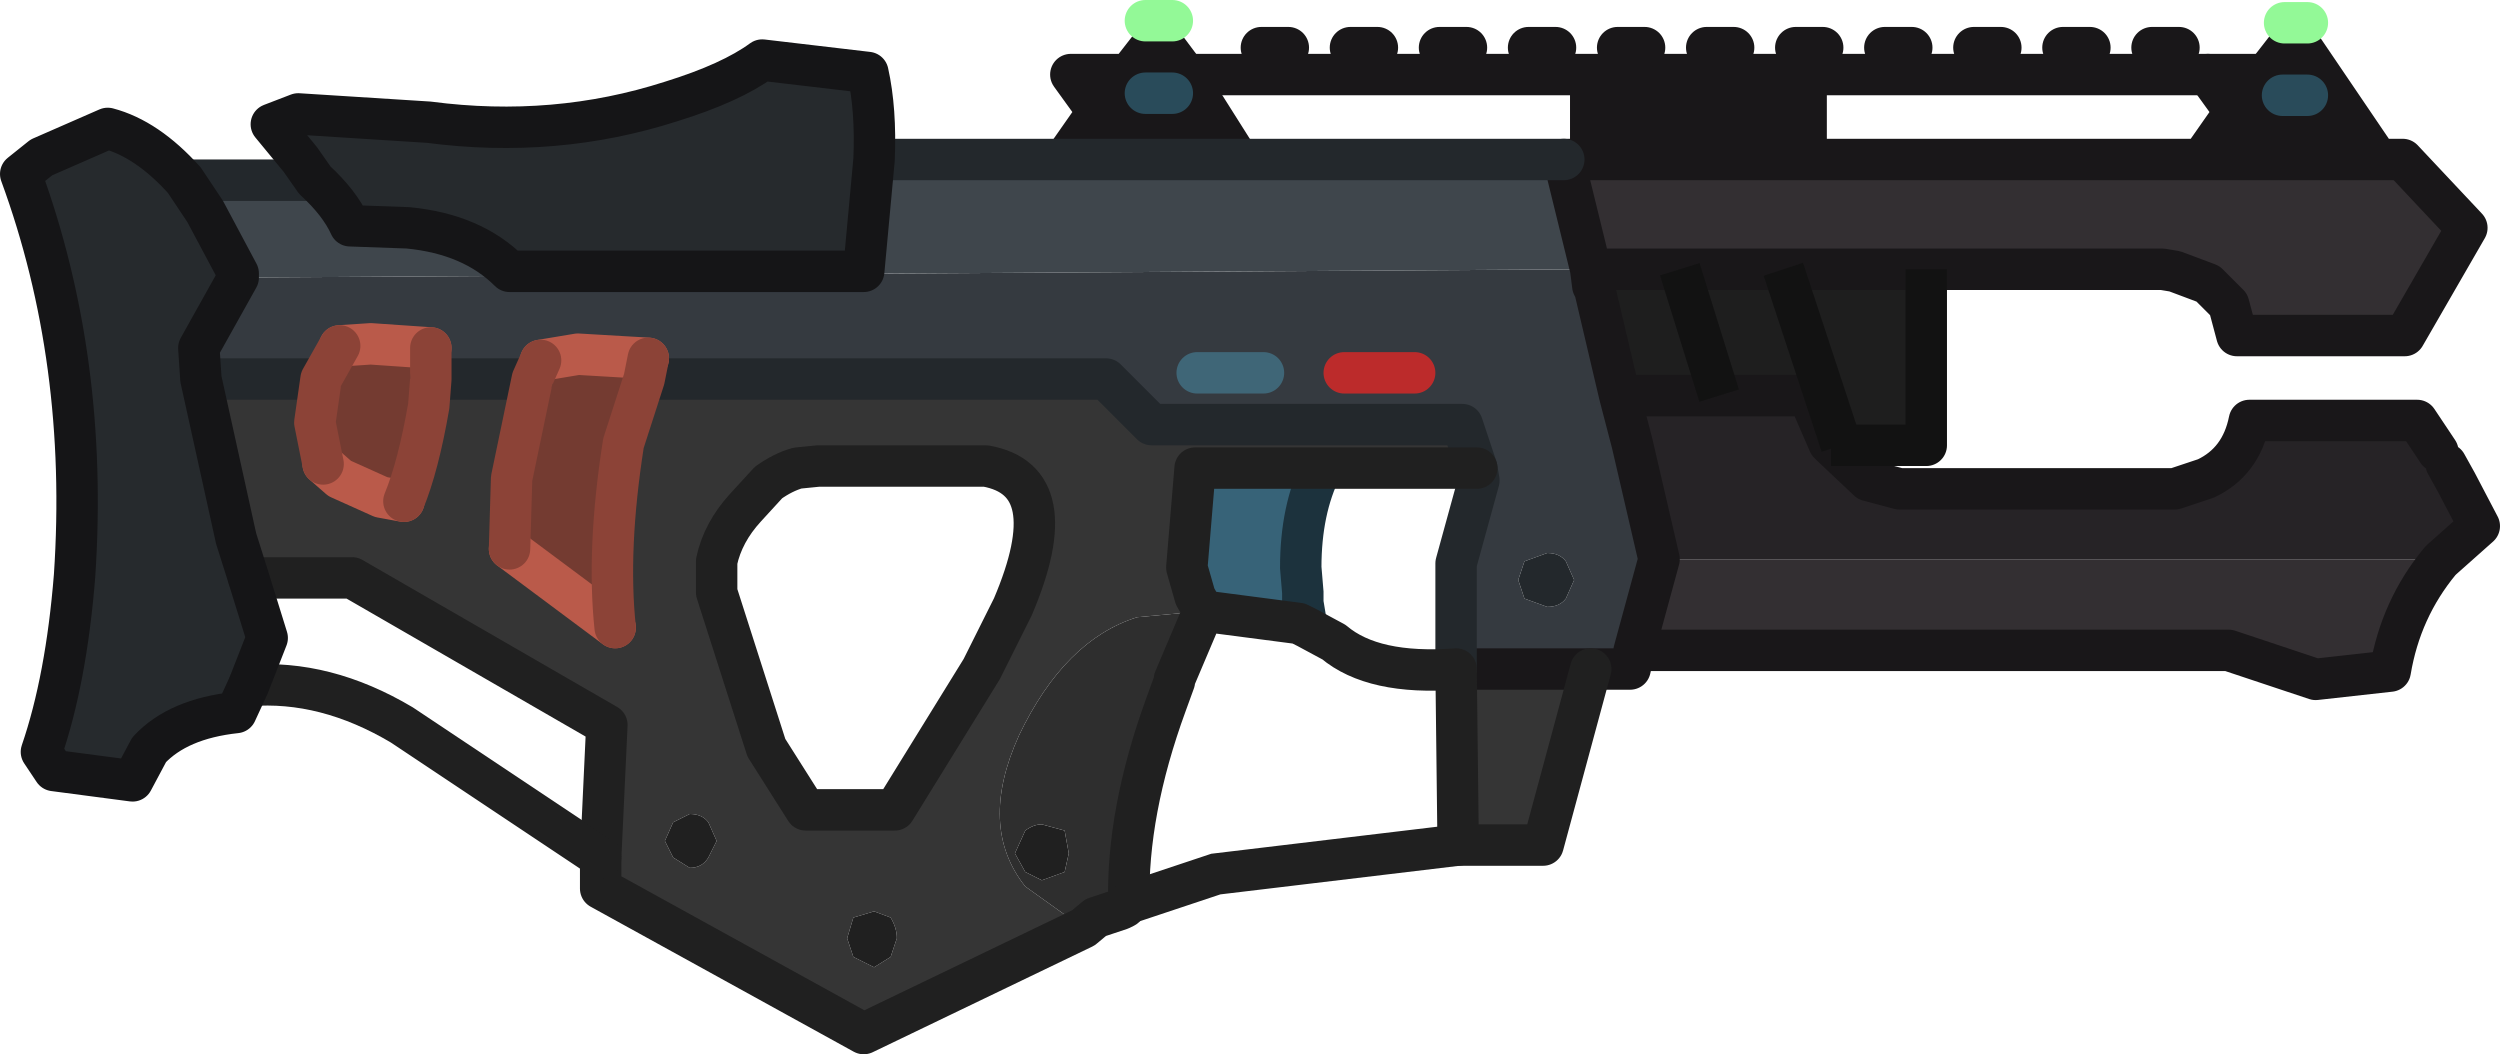 <?xml version="1.0" encoding="UTF-8" standalone="no"?>
<svg xmlns:xlink="http://www.w3.org/1999/xlink" height="25.45px" width="60.35px" xmlns="http://www.w3.org/2000/svg">
  <g transform="matrix(1.0, 0.0, 0.0, 1.0, 31.95, 8.75)">
    <path d="M6.45 -6.7 L11.65 -6.7 11.65 -5.1 6.45 -5.1 6.45 -6.7 M23.75 -6.45 L23.15 -6.45 23.75 -6.45 M23.35 -6.95 L22.75 -6.95 23.35 -6.95 M22.75 -6.95 L23.45 -7.85 25.35 -5.05 21.3 -5.05 22.0 -6.05 21.35 -6.95 22.75 -6.95 M-3.35 -6.95 L-2.15 -5.05 -6.15 -5.05 -5.45 -6.05 -6.1 -6.95 -4.7 -6.95 -4.0 -7.85 -3.4 -7.05 -3.35 -6.95 M-3.65 -6.5 L-4.3 -6.5 -3.65 -6.5" fill="#191719" fill-rule="evenodd" stroke="none"/>
    <path d="M6.45 -2.25 L5.8 -4.9 26.05 -4.9 27.6 -3.25 26.1 -0.65 22.05 -0.65 21.85 -1.4 21.35 -1.9 20.55 -2.2 18.35 -2.25 14.55 -2.25 11.1 -2.25 8.6 -2.25 6.45 -2.25 M20.55 -2.2 L20.25 -2.25 18.35 -2.25 20.25 -2.25 20.55 -2.2 M27.0 4.75 L26.95 4.8 Q26.0 5.95 25.75 7.45 L23.95 7.65 21.85 6.95 7.5 6.95 8.1 4.75 27.0 4.75" fill="#332f32" fill-rule="evenodd" stroke="none"/>
    <path d="M6.45 -2.25 L8.6 -2.25 11.1 -2.25 14.55 -2.25 14.55 2.0 12.5 2.0 12.25 2.0 12.2 1.95 11.7 0.8 9.55 0.8 7.15 0.8 6.55 -1.75 6.5 -1.85 6.45 -2.25 M8.6 -2.25 L9.55 0.8 8.6 -2.25 M11.1 -2.25 L12.5 2.0 11.1 -2.25" fill="#1e1e1e" fill-rule="evenodd" stroke="none"/>
    <path d="M7.15 0.8 L9.55 0.8 11.7 0.8 12.2 1.95 12.25 2.0 13.15 2.85 13.9 3.05 14.55 3.05 14.7 3.05 15.2 3.05 15.6 3.05 16.2 3.05 20.55 3.05 21.3 2.8 Q22.15 2.4 22.35 1.4 L26.4 1.4 26.9 2.15 27.1 2.45 27.35 2.9 27.9 3.95 27.0 4.75 8.1 4.75 7.45 1.95 7.15 0.8" fill="#262326" fill-rule="evenodd" stroke="none"/>
    <path d="M-12.7 2.55 L-12.2 2.5 -10.65 2.5 -12.7 2.55" fill="#60585f" fill-rule="evenodd" stroke="none"/>
    <path d="M-0.4 6.4 L-0.6 6.3 -2.9 6.0 -3.1 5.65 -3.3 4.95 -3.1 2.55 -0.05 2.55 Q-0.55 3.55 -0.55 4.95 L-0.5 5.55 -0.5 5.8 -0.4 6.4" fill="#376378" fill-rule="evenodd" stroke="none"/>
    <path d="M-26.2 -2.05 L6.45 -2.25 6.5 -1.85 6.55 -1.75 7.15 0.8 7.45 1.95 8.1 4.75 7.5 6.95 7.4 7.4 6.45 7.4 3.2 7.4 3.2 4.85 3.75 2.85 3.7 2.55 3.35 1.5 -4.15 1.5 -5.25 0.4 -16.4 0.4 -16.3 -0.1 -18.0 -0.2 -18.9 -0.05 -19.1 0.4 -21.55 0.4 -21.55 -0.35 -23.0 -0.45 -23.75 -0.4 -24.2 0.4 -27.1 0.4 -27.15 -0.35 -26.2 -2.05 M6.05 5.25 L5.85 4.8 Q5.7 4.6 5.4 4.6 L4.85 4.8 4.7 5.25 4.85 5.7 5.4 5.9 Q5.7 5.9 5.85 5.7 L6.05 5.25 M2.2 0.25 L0.5 0.25 2.2 0.25 M-1.45 0.25 L-3.05 0.25 -1.45 0.25" fill="#353a40" fill-rule="evenodd" stroke="none"/>
    <path d="M5.8 -4.9 L6.45 -2.25 -26.2 -2.05 -26.2 -2.15 -27.0 -3.65 -27.5 -4.4 -24.35 -4.4 Q-23.75 -3.85 -23.5 -3.3 L-22.1 -3.25 Q-20.55 -3.1 -19.65 -2.2 L-11.1 -2.2 -10.85 -4.9 5.8 -4.9" fill="#3f464c" fill-rule="evenodd" stroke="none"/>
    <path d="M-10.85 -4.9 L-11.1 -2.2 -19.65 -2.2 Q-20.55 -3.1 -22.1 -3.25 L-23.5 -3.3 Q-23.75 -3.85 -24.35 -4.4 L-24.7 -4.9 -25.4 -5.75 -24.75 -6.0 -21.6 -5.8 Q-18.55 -5.4 -15.75 -6.3 -14.3 -6.75 -13.55 -7.3 L-11.0 -7.0 Q-10.8 -6.1 -10.85 -4.9 M-27.5 -4.4 L-27.0 -3.65 -26.2 -2.15 -26.2 -2.05 -27.15 -0.35 -27.1 0.4 -26.25 4.25 -25.95 5.2 -25.5 6.65 -25.95 7.8 -26.25 8.45 Q-27.65 8.6 -28.35 9.35 L-28.75 10.1 -30.65 9.85 -30.95 9.4 Q-30.35 7.65 -30.15 5.15 -29.8 -0.05 -31.45 -4.55 L-30.95 -4.95 -29.35 -5.65 Q-28.4 -5.4 -27.5 -4.4" fill="#262a2d" fill-rule="evenodd" stroke="none"/>
    <path d="M6.45 7.4 L5.3 11.65 3.25 11.65 3.2 7.4 6.45 7.4 M-5.8 13.65 L-11.1 16.2 -17.45 12.7 -17.45 11.95 -17.3 8.75 -23.45 5.2 -25.95 5.2 -26.25 4.25 -27.1 0.4 -24.2 0.4 -24.35 1.45 -24.15 2.45 -23.75 2.8 -22.75 3.25 -22.2 3.35 Q-21.85 2.5 -21.6 1.05 L-21.55 0.4 -19.1 0.4 -19.6 2.8 -19.65 4.5 -17.1 6.4 Q-17.3 4.5 -16.9 1.95 L-16.4 0.4 -5.25 0.4 -4.15 1.5 3.35 1.5 3.7 2.55 -0.05 2.55 -3.1 2.55 -3.3 4.95 -3.1 5.65 -2.9 6.0 -4.5 6.15 Q-6.25 6.7 -7.35 9.0 -8.35 11.2 -7.2 12.65 L-5.8 13.65 M-12.7 2.55 Q-13.05 2.65 -13.4 2.9 L-13.95 3.5 Q-14.5 4.1 -14.65 4.8 L-14.65 5.5 -14.65 5.55 -13.45 9.3 -12.5 10.8 -10.35 10.8 -8.25 7.4 -7.5 5.9 Q-6.2 2.85 -8.15 2.5 L-10.1 2.5 -10.65 2.5 -12.2 2.5 -12.7 2.55 M-10.45 14.35 L-10.3 13.9 Q-10.3 13.65 -10.45 13.4 L-10.85 13.25 -11.35 13.4 -11.5 13.9 -11.35 14.35 -10.85 14.6 -10.45 14.35 M-15.3 10.9 L-15.7 11.1 -15.9 11.55 -15.7 11.95 -15.3 12.2 Q-15.0 12.2 -14.85 11.95 L-14.65 11.55 -14.85 11.1 Q-15.0 10.9 -15.3 10.9" fill="#353535" fill-rule="evenodd" stroke="none"/>
    <path d="M-6.8 11.15 L-6.25 11.3 -6.15 11.85 -6.25 12.3 -6.8 12.5 -7.2 12.3 -7.45 11.85 -7.2 11.3 Q-7.0 11.15 -6.8 11.15 M-15.3 10.9 Q-15.0 10.9 -14.85 11.1 L-14.65 11.55 -14.85 11.95 Q-15.0 12.2 -15.3 12.2 L-15.7 11.95 -15.9 11.55 -15.7 11.1 -15.3 10.9 M-10.45 14.35 L-10.85 14.6 -11.35 14.35 -11.5 13.9 -11.35 13.4 -10.85 13.25 -10.45 13.4 Q-10.3 13.65 -10.3 13.9 L-10.45 14.35" fill="#202020" fill-rule="evenodd" stroke="none"/>
    <path d="M6.05 5.25 L5.85 5.7 Q5.7 5.9 5.4 5.9 L4.85 5.7 4.7 5.25 4.85 4.8 5.4 4.6 Q5.7 4.6 5.85 4.8 L6.05 5.25" fill="#23282c" fill-rule="evenodd" stroke="none"/>
    <path d="M-4.7 13.05 L-4.8 13.15 -4.9 13.2 -5.5 13.4 -5.8 13.65 -7.2 12.65 Q-8.35 11.2 -7.35 9.0 -6.25 6.7 -4.5 6.15 L-2.9 6.0 -3.6 7.65 -3.6 7.7 -3.8 8.25 Q-4.75 10.85 -4.7 13.05 M-6.8 11.15 Q-7.0 11.15 -7.2 11.3 L-7.45 11.85 -7.2 12.3 -6.8 12.5 -6.25 12.3 -6.15 11.85 -6.25 11.3 -6.8 11.15" fill="#2e2e2e" fill-rule="evenodd" stroke="none"/>
    <path d="M-24.2 0.4 L-23.75 -0.4 -23.0 -0.45 -21.55 -0.35 -21.55 0.4 -21.6 1.05 Q-21.85 2.5 -22.2 3.35 L-22.75 3.25 -23.75 2.8 -24.15 2.45 -24.35 1.45 -24.2 0.4 M-19.1 0.4 L-18.9 -0.05 -18.0 -0.2 -16.3 -0.1 -16.4 0.4 -16.9 1.95 Q-17.3 4.5 -17.1 6.4 L-19.65 4.5 -19.6 2.8 -19.1 0.4" fill="#743b31" fill-rule="evenodd" stroke="none"/>
    <path d="M-3.35 -6.95 L-2.15 -5.05 M-6.15 -5.05 L-5.45 -6.05 -6.1 -6.95 -4.7 -6.95 -4.0 -7.85 -3.4 -7.05" fill="none" stroke="#191719" stroke-linecap="butt" stroke-linejoin="round" stroke-width="1.0"/>
    <path d="M22.75 -6.95 L23.35 -6.95 M21.35 -6.95 L-3.35 -6.95 -3.4 -7.05 M21.35 -6.95 L22.75 -6.95" fill="none" stroke="#191719" stroke-linecap="round" stroke-linejoin="round" stroke-width="1.0"/>
    <path d="M5.8 -4.9 L6.45 -2.25 8.6 -2.25 11.1 -2.25 14.55 -2.25 18.35 -2.25 20.25 -2.25 20.55 -2.2 21.35 -1.9 21.85 -1.4 22.05 -0.65 26.1 -0.65 27.6 -3.25 26.05 -4.9 5.8 -4.9 M6.45 -2.25 L6.5 -1.85 6.55 -1.75 7.15 0.8 9.55 0.8 11.7 0.8 12.2 1.95 12.25 2.0 13.15 2.85 13.9 3.05 14.55 3.05 14.7 3.05 15.2 3.05 15.6 3.05 16.2 3.05 20.55 3.05 21.3 2.8 Q22.15 2.4 22.35 1.4 L26.4 1.4 26.9 2.15 M6.45 -6.7 L11.65 -6.7 11.65 -5.1 6.45 -5.1 6.45 -6.7 M22.75 -6.95 L23.45 -7.85 25.35 -5.05 M21.3 -5.05 L22.0 -6.05 21.35 -6.95 M27.0 4.75 L26.95 4.8 Q26.0 5.95 25.75 7.45 L23.95 7.65 21.85 6.95 7.5 6.95 7.4 7.4 6.45 7.4 3.2 7.4 M27.1 2.45 L27.35 2.9 27.9 3.95 27.0 4.75 M8.1 4.75 L7.5 6.95 M8.1 4.75 L7.45 1.95 7.15 0.8" fill="none" stroke="#191719" stroke-linecap="round" stroke-linejoin="round" stroke-width="1.0"/>
    <path d="M14.55 -2.25 L14.55 2.0 12.5 2.0 12.25 2.0" fill="none" stroke="#121212" stroke-linecap="butt" stroke-linejoin="round" stroke-width="1.0"/>
    <path d="M-0.4 6.4 L-0.5 5.8 -0.5 5.55 -0.55 4.95 Q-0.55 3.55 -0.05 2.55" fill="none" stroke="#1c323d" stroke-linecap="butt" stroke-linejoin="miter-clip" stroke-miterlimit="4.0" stroke-width="1.0"/>
    <path d="M0.5 0.25 L2.2 0.25" fill="none" stroke="#bc2b2b" stroke-linecap="round" stroke-linejoin="miter-clip" stroke-miterlimit="4.0" stroke-width="1.0"/>
    <path d="M9.55 0.8 L8.6 -2.25 M12.5 2.0 L11.1 -2.25" fill="none" stroke="#121212" stroke-linecap="butt" stroke-linejoin="miter-clip" stroke-miterlimit="4.0" stroke-width="1.0"/>
    <path d="M-16.4 0.4 L-5.25 0.4 -4.15 1.5 3.35 1.5 3.7 2.55 3.75 2.85 3.2 4.85 3.2 7.4 M-27.1 0.4 L-24.2 0.4 M-21.55 0.4 L-19.1 0.4" fill="none" stroke="#23282c" stroke-linecap="round" stroke-linejoin="round" stroke-width="1.0"/>
    <path d="M6.45 7.4 L5.3 11.65 3.25 11.65 3.2 7.4 Q1.2 7.55 0.25 6.75 L-0.4 6.4 -0.6 6.3 -2.9 6.0 -3.6 7.65 -3.6 7.7 -3.8 8.25 Q-4.75 10.85 -4.7 13.05 L-4.8 13.15 -4.9 13.2 -5.5 13.4 -5.8 13.65 -11.1 16.2 -17.45 12.7 -17.45 11.95 -17.3 8.75 -23.45 5.2 -25.95 5.2 M-2.9 6.0 L-3.1 5.65 -3.3 4.95 -3.1 2.55 -0.05 2.55 3.7 2.55" fill="none" stroke="#202020" stroke-linecap="round" stroke-linejoin="round" stroke-width="1.0"/>
    <path d="M3.25 11.65 L-2.6 12.35 -4.7 13.05" fill="none" stroke="#202020" stroke-linecap="round" stroke-linejoin="miter-clip" stroke-miterlimit="4.0" stroke-width="1.0"/>
    <path d="M-3.05 0.25 L-1.45 0.25" fill="none" stroke="#3f6677" stroke-linecap="round" stroke-linejoin="miter-clip" stroke-miterlimit="4.0" stroke-width="1.0"/>
    <path d="M-10.65 2.5 L-10.1 2.5 -8.15 2.5 Q-6.2 2.85 -7.5 5.9 L-8.25 7.4 -10.35 10.8 -12.5 10.8 -13.45 9.3 -14.65 5.55 -14.65 5.5 -14.65 4.8 Q-14.5 4.1 -13.95 3.5 L-13.4 2.9 Q-13.05 2.65 -12.7 2.55 L-12.2 2.5 -10.65 2.5" fill="none" stroke="#202020" stroke-linecap="butt" stroke-linejoin="round" stroke-width="1.0"/>
    <path d="M9.25 -7.6 L9.9 -7.6 M7.1 -7.6 L7.75 -7.6 M2.8 -7.6 L3.45 -7.6 M0.65 -7.6 L1.3 -7.6 M4.95 -7.6 L5.6 -7.6 M13.55 -7.6 L14.2 -7.6 M11.4 -7.6 L12.05 -7.6 M15.7 -7.6 L16.35 -7.6 M17.85 -7.6 L18.5 -7.6 M20.0 -7.6 L20.65 -7.6 M-1.5 -7.6 L-0.85 -7.6" fill="none" stroke="#191719" stroke-linecap="round" stroke-linejoin="miter-clip" stroke-miterlimit="4.0" stroke-width="1.0"/>
    <path d="M-23.75 -0.4 L-23.0 -0.45 -21.55 -0.35 M-18.9 -0.05 L-18.0 -0.2 -16.3 -0.1 M-17.1 6.4 L-19.65 4.5 M-22.2 3.35 L-22.75 3.25 -23.75 2.8 -24.15 2.45" fill="none" stroke="#ba5a4a" stroke-linecap="round" stroke-linejoin="round" stroke-width="1.0"/>
    <path d="M-24.2 0.4 L-23.75 -0.4 M-21.55 -0.35 L-21.55 0.4 -21.6 1.05 Q-21.85 2.5 -22.2 3.35 M-19.1 0.4 L-18.9 -0.05 M-16.3 -0.1 L-16.4 0.4 -16.9 1.95 Q-17.3 4.5 -17.1 6.4 M-19.65 4.5 L-19.6 2.8 -19.1 0.4 M-24.15 2.45 L-24.35 1.45 -24.2 0.4" fill="none" stroke="#8c4337" stroke-linecap="round" stroke-linejoin="round" stroke-width="1.0"/>
    <path d="M-17.45 11.95 L-22.25 8.75 Q-24.1 7.65 -25.95 7.8" fill="none" stroke="#202020" stroke-linecap="round" stroke-linejoin="round" stroke-width="1.0"/>
    <path d="M5.8 -4.9 L-10.85 -4.9 M-24.35 -4.4 L-27.5 -4.4" fill="none" stroke="#23282c" stroke-linecap="round" stroke-linejoin="round" stroke-width="1.0"/>
    <path d="M-10.85 -4.9 L-11.1 -2.2 -19.65 -2.2 Q-20.55 -3.1 -22.1 -3.25 L-23.5 -3.3 Q-23.75 -3.85 -24.35 -4.4 L-24.7 -4.9 -25.4 -5.75 -24.75 -6.0 -21.6 -5.8 Q-18.55 -5.4 -15.75 -6.3 -14.3 -6.75 -13.55 -7.3 L-11.0 -7.0 Q-10.8 -6.1 -10.85 -4.9 M-27.5 -4.4 L-27.0 -3.65 -26.2 -2.15 -26.2 -2.05 -27.15 -0.35 -27.1 0.4 -26.25 4.25 -25.95 5.2 -25.5 6.65 -25.95 7.8 -26.25 8.45 Q-27.65 8.6 -28.35 9.35 L-28.75 10.1 -30.65 9.85 -30.95 9.4 Q-30.35 7.65 -30.15 5.15 -29.8 -0.05 -31.45 -4.55 L-30.95 -4.95 -29.35 -5.65 Q-28.4 -5.4 -27.5 -4.4" fill="none" stroke="#151517" stroke-linecap="round" stroke-linejoin="round" stroke-width="1.0"/>
    <path d="M23.15 -6.45 L23.75 -6.45 M-4.3 -6.5 L-3.65 -6.5" fill="none" stroke="#294b5a" stroke-linecap="round" stroke-linejoin="miter-clip" stroke-miterlimit="4.0" stroke-width="1.0"/>
    <path d="M23.2 -8.2 L23.75 -8.2 M-4.3 -8.25 L-3.65 -8.25" fill="none" stroke="#93f997" stroke-linecap="round" stroke-linejoin="miter-clip" stroke-miterlimit="4.0" stroke-width="1.0"/>
  </g>
</svg>

